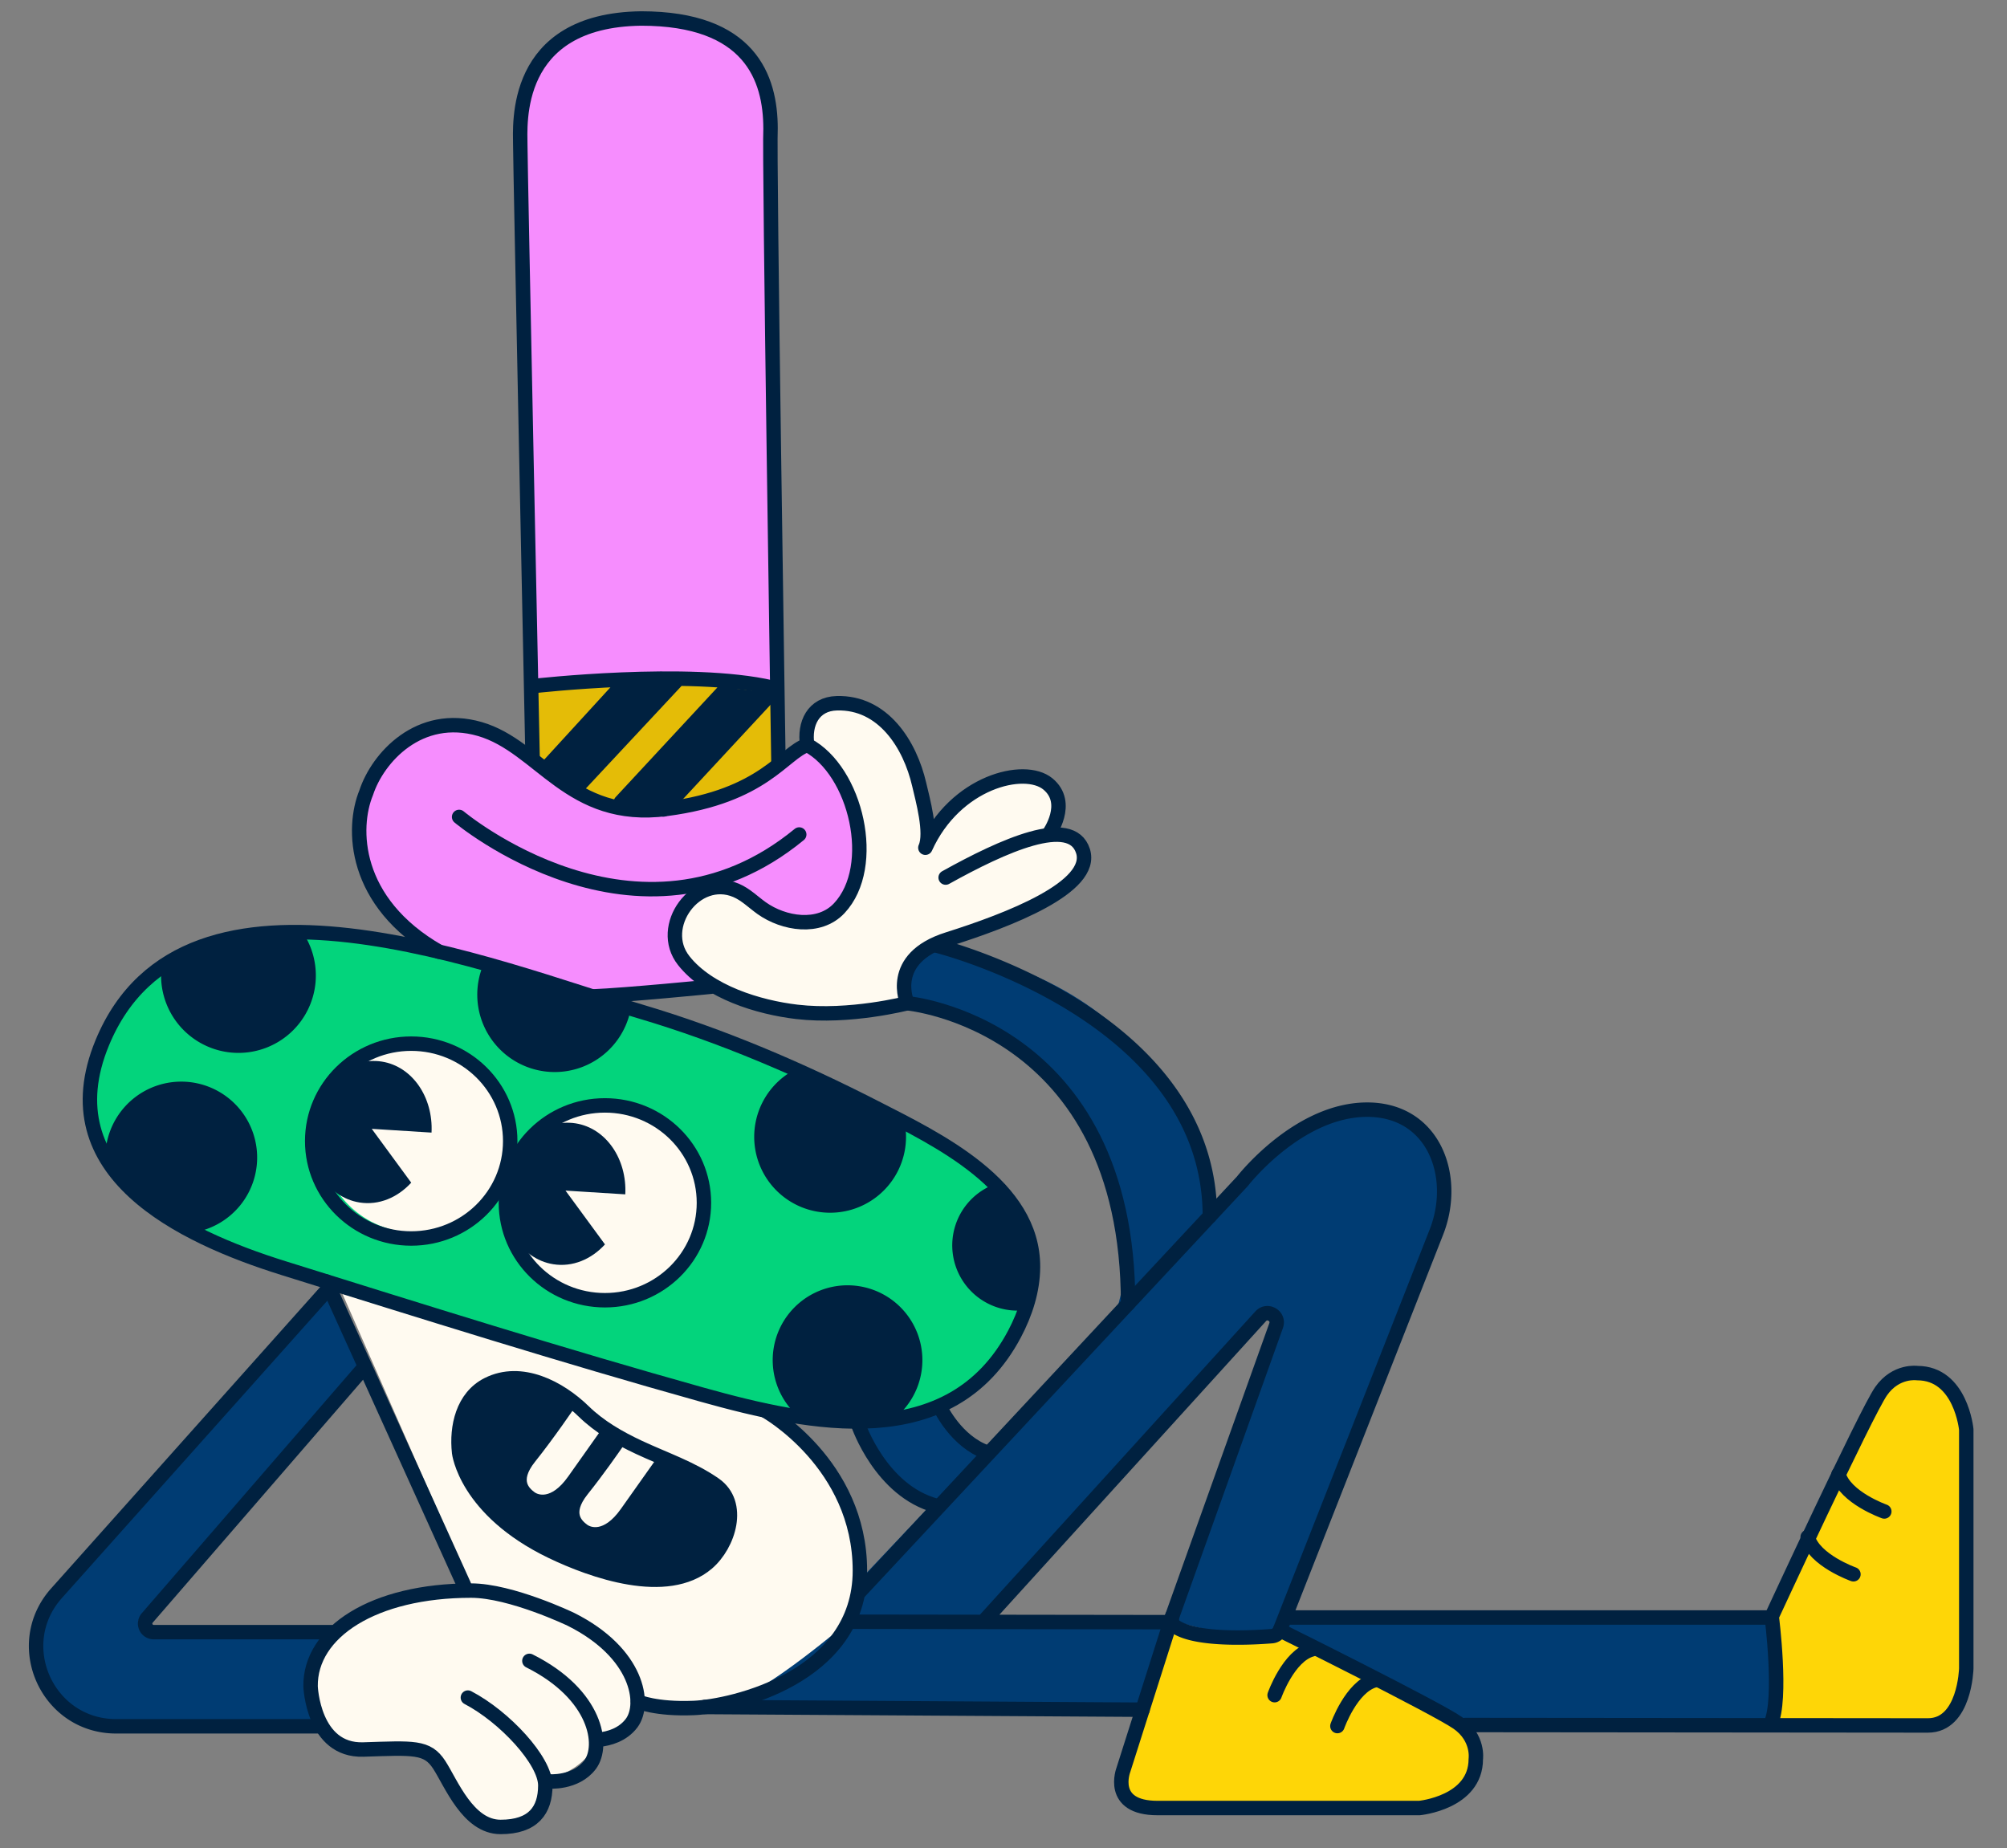 <svg xmlns="http://www.w3.org/2000/svg" xml:space="preserve" id="Layer_1" x="0" y="0" viewBox="0 0 139 128"><rect x="0" y="0" width="139" height="128" fill="#808080" stroke="none"/><style>.st0{fill:#fffaf0}.st4{fill:#fed607}.st5{fill:#003c73}.st6{fill:#002140}.st7{fill:none;stroke:#002140;stroke-width:1;stroke-linecap:round;stroke-linejoin:round}</style><path d="M22.46 119.21s.663 1.77 2.323 1.77 4.093.11 4.093.11l1.55 1.326s1.217 4.204 4.533 3.76 3.097-2.986 3.097-2.986 2.877-.664 3.317-2.987c0 0 2.653-.443 2.877-2.543 0 0 4.54 1.526 10.453-1.394s4.81-9.223 4.81-9.223-2.433-6.303-3.207-6.857c-.773-.553-2.987-2.433-2.987-2.433l-29.863-8.737 9.18 20.903c0 .001-13.383.884-10.176 9.291" class="st0"/><path d="M6.2 76.517s-.333 6.857 11.06 10.507S51.436 97.2 51.436 97.2s16.7 3.65 19.133-5.197-1.94-11.113-5.197-13.16c0 0-14.71-8.073-29.973-11.613s-23.116-3.98-27.316 2.877c-.883 2.433-1.99 5.42-1.88 6.413z" style="fill:#03d47c"/><path d="M28.763 85.367a6.526 6.526 0 1 0-6.527-6.526 6.526 6.526 0 0 0 6.527 6.526" class="st0"/><path d="M42.036 89.79a6.527 6.527 0 1 0 0-13.055 6.527 6.527 0 0 0 0 13.055" class="st0"/><path d="M36.836 52.187s-5.823-5.603-10.397 1.033c-4.57 6.637 3.097 12.093 3.097 12.093L41.186 69l7.817-.59s-4.423-3.097-1.327-6.047 5.16 2.803 8.997 1.033c3.833-1.77 3.393-8.997-.883-11.797l-1.623 1.18-.883-45.42s-1.473-6.783-8.847-6.34-7.817 4.423-8.257 8.407c-.443 3.98.663 42.763.663 42.763z" style="fill:#f68dfe"/><path d="M36.836 52.187s.027.02.073.06c.637.523 5.27 4.23 8.663 3.92 3.65-.333 8.073-3.43 8.073-3.43l.22-4.977s-7.853-2.543-17.033-.11v4.533z" style="fill:#e4bc07"/><path d="m81.076 112.793-3.65 10.397s-.333 1.88 2.877 1.88h18.803s2.764-1.217 2.877-2.987c.11-1.77-.663-2.877-.663-2.877l-12.387-5.973-7.853-.443zM122.992 111.356v7.744h11.17s2.1-1.217 2.1-3.98V98.64s-.883-3.317-3.096-3.54-3.43 1.77-3.43 1.77l-6.747 14.49z" class="st4"/><path d="m25.04 94.583-2.507-5.457L2.92 111.1s-.517 3.76.22 5.31 4.13 2.95 4.13 2.95l14.747-.147s-1.4-4.647 1.107-6.34l-12.757-.147-.81-.443L25.04 94.587zM47.603 118.62h31.41l1.917-6.49-22.12.146s-6.047 5.16-7.963 5.384c-1.917.223-3.244.96-3.244.96M88.929 113.016l12.276 6.527h21.234s.773-6.193-.111-7.743H89.039z" class="st5"/><path d="M80.929 112.13s5.457 1.88 8 .883l10.727-28.646s1.66-6.193-3.65-7.52-11.503 6.193-11.503 6.193l-24.996 26.433-.7 2.804 9.99-.037 18.58-21.346s1.217-.553.883 1.217c-.333 1.77-7.337 20.02-7.337 20.02z" class="st5"/><path d="m77.869 88.683-.663 2.653 5.087-4.423 1.55-4.093s-1.88-15.04-19.796-17.253c0 0-1.77.883-1.327 3.54 0 0 15.297 2.723 15.153 19.576z" class="st5"/><path d="M52.983 63.137s-.997-1.66-3.207-1.55c-2.213.11-2.987 1.55-2.987 2.433s1.327 4.313 6.083 5.31 9.51.22 9.51.22-.553-3.54 3.54-4.867 8.883-3.353 8.96-4.647c.073-1.29-.883-2.877-1.99-2.653 0 0 1.217-2.543-.663-3.317-1.88-.773-5.75.443-7.853 3.76 0 0-.773-7.41-5.197-8.96-2.763-1.217-3.317 2.543-3.317 2.543s6.747 6.527 2.1 11.17c-2.737 2.047-4.977.553-4.977.553z" class="st0"/><path d="M42.81 105.383s-.333 1.327-1.88.663c-1.55-.663-1.437-2.543-1.437-2.543s-2.803 1.55-3.097-.22c-.293-1.77-.883-1.55.333-2.763 1.217-1.214 2.653-3.54 2.653-3.54s-2.763-2.037-4.203-1.66-3.54 2.323-3.54 2.987c0 .663-.22 7.299 8.293 9.733 8.517 2.433 9.623-.334 10.177-1.66.553-1.327 1.66-2.654-.443-3.65-2.1-.997-3.87-1.55-3.87-1.55zM37.989 53.04l1.77 1.547 7.003-7.593-3.833.59zM42.636 55.84l3.463.15 7.67-7.963-3.17-.37zM20 64.54s-6.12.737-8.257 2.063c0 0 .147 7.52 6.193 5.677s2.95-7.667 2.063-7.743v.003zM13.583 75.38s-4.94 0-5.9 4.72c0 0 2.877 3.98 4.94 4.793 0 0 4.057-.073 4.57-3.613.517-3.54-1.99-5.823-3.613-5.9zM43.003 69.704s-7.667-2.803-8.997-2.727c-1.327.073-1.107 5.677 3.243 6.71s5.75-3.98 5.75-3.98zM62.322 77.667l-6.93-3.317s-2.213 1.953-2.433 3.17.37 5.53 3.613 5.9 5.9-2.36 5.75-5.75zM69.029 82.46s-2.727.737-2.58 3.907 4.497 3.833 4.497 3.833 2.213-5.973-1.917-7.743zM56.052 97.943l4.94.443s3.17-2.507 2.507-4.867-2.58-4.277-5.603-4.057-3.637 3.227-3.76 3.98c-.59 1.99 1.4 4.35 1.917 4.497z" class="st6"/><path d="m36.146 101.703 3.467-4.57s-4.35-3.467-7.003-.147c-2.653 3.316 1.697 7.963 1.697 7.963s5.9 4.35 10.323 4.496 5.823-3.316 5.823-3.316l-.22-2.58-4.277-2.507-3.98 5.237s-1.107-.074-1.77-.294-.443-2.653-.443-2.653-2.543.92-3.04.424-.57-2.047-.57-2.047z" class="st6"/><path d="M59.446 98.607s2.507 5.456 4.94 5.75l3.907-3.614-3.317-3.54-5.53 1.4z" class="st5"/><path d="M31.797 56.58s12.387 10.397 23.556 1.217M44.403 70.07c-9.97-2.957-31.536-11.853-37.32 2.15-3.72 9.003 5.47 13.4 12.553 15.61 9.643 3.01 19.283 6.05 29.013 8.77 7.5 2.093 17.193 4.133 21.613-4.207.757-1.43 1.27-3.013 1.28-4.63.03-5.683-6.627-8.846-10.913-11.043-5.173-2.65-10.646-4.996-16.226-6.65" class="st7"/><path d="M28.479 85.777c3.787 0 6.857-3.02 6.857-6.747s-3.07-6.747-6.857-6.747-6.857 3.021-6.857 6.747c.001 3.726 3.071 6.747 6.857 6.747" class="st7"/><path d="m25.75 78.183 4.137.26c.123-2.443-1.323-4.58-3.437-4.917-2.293-.363-4.497 1.527-4.927 4.22s1.083 5.173 3.377 5.537c1.337.213 2.64-.343 3.58-1.373l-2.733-3.727z" class="st6"/><path d="M41.896 90.053c3.787 0 6.857-3.021 6.857-6.747s-3.07-6.747-6.857-6.747-6.857 3.021-6.857 6.747 3.07 6.747 6.857 6.747" class="st7"/><path d="m39.169 82.46 4.137.26c.123-2.443-1.323-4.58-3.437-4.917-2.293-.363-4.497 1.527-4.927 4.22-.427 2.693 1.083 5.173 3.377 5.537 1.337.213 2.64-.343 3.58-1.373l-2.733-3.727z" class="st6"/><path d="M49.233 68.34s-5.77.573-8.213.673M36.883 52.377s-.85-41-.85-42.35-.587-8.633 8.373-8.746c7.52 0 8.96 4.093 8.96 7.63-.11 1.437.547 43.906.547 43.906" class="st7"/><path d="M36.993 47.51s10.727-1.217 16.48.11M37.843 53.187l5.603-6.12M39.979 54.514l7.01-7.51M43.003 55.547l7.743-8.343M45.953 56.064l7.743-8.343M65.493 60.78c3.98-2.213 8.7-4.35 9.51-1.843s-5.16 4.793-9.363 6.12-2.803 4.423-2.803 4.423-3.98 1.033-7.647.6c-2.647-.31-6.12-1.367-7.843-3.557-1.84-2.34.83-6.043 3.63-4.857.667.283 1.19.817 1.78 1.237 1.523 1.08 3.97 1.49 5.367 0 2.723-2.9 1.173-9.52-2.213-11.307" class="st7"/><path d="M72.642 57.757s1.55-2.137-.073-3.467c-1.623-1.327-6.413-.147-8.48 4.423.463-1.023-.193-3.37-.427-4.377-.64-2.773-2.497-5.72-5.707-5.63-1.637.043-2.273 1.423-2.05 2.893-1.66.553-2.987 3.54-9.733 4.423s-8.737-4.313-12.94-5.53-7.077 1.99-7.87 4.41c-.993 2.407-.967 7.57 5.033 11.01M32.13 109.776l-9.513-21.013M44.182 117.85s1.217.553 3.87.443 11.503-2.1 11.503-9.51-6.527-11.06-6.527-11.06" class="st7"/><path d="M31.796 100.596s.443 3.98 6.413 6.857c2.807 1.35 7.977 3.19 10.77.81 1.49-1.27 2.397-4.14.513-5.453-1.603-1.117-3.483-1.744-5.247-2.57-1.38-.647-2.72-1.417-3.82-2.487-1.673-1.63-4.317-3.03-6.64-1.863-1.73.87-2.183 2.933-1.987 4.71z" class="st7"/><path d="M39.373 97.223s-1.383 2.047-2.71 3.707-.387 2.49.057 2.82c.443.333 1.697.7 3.04-1.2 1.347-1.9 2.323-3.28 2.323-3.28M42.839 99.74c-.417.607-1.49 2.143-2.53 3.44-1.327 1.66-.387 2.49.057 2.82.443.333 1.697.7 3.04-1.2 1.347-1.9 2.323-3.28 2.323-3.28M37.99 123.38s1.88.166 2.877-1.16c.997-1.327.443-4.867-4.203-7.19" class="st7"/><path d="M41.516 120.486c.64-.07 1.603-.316 2.227-1.143.997-1.327.443-4.867-4.203-7.19 0 0-4.147-1.99-6.913-1.99-6.747 0-11.17 2.877-11.117 6.637 0 0 .167 4.48 3.65 4.37s4.423-.22 5.253 1.05c.83 1.273 1.99 4.313 4.257 4.313s3.097-1.16 3.097-2.877-2.82-4.756-5.363-6.083" class="st7"/><path d="M22.95 113.04H10.643a.592.592 0 0 1-.447-.98L25.053 94.9" class="st7"/><path d="m22.836 89.15-18.92 21.193c-3.183 3.567-.653 9.22 4.13 9.22h13.96M80.829 112.35l-21.826-.03M48.819 118.226l30.313.187M59.52 110.257l26.526-28.443s.02-.023.03-.037c.25-.313 3.983-4.923 8.613-4.923s6.3 4.643 4.793 8.48l-10.843 27.579a.64.64 0 0 1-.54.404c-1.267.103-5.217.333-6.683-.654-.237-.156-.32-.463-.227-.73l7.193-20.126c.233-.657-.603-1.157-1.07-.643l-19.016 20.94" class="st7"/><path d="m81.189 111.93-3.383 10.64s-1.033 2.653 2.36 2.653h18.137s3.907-.37 3.907-3.393c0 0 .22-1.474-1.254-2.507S88.64 112.91 88.64 112.91" class="st7"/><path d="M88.276 117.406s.96-2.726 2.58-3.169M92.625 119.546s.96-2.726 2.58-3.17M101.472 119.473s29.493.03 32.053.03 2.654-3.94 2.654-3.94V99.007s-.37-3.907-3.394-3.907c0 0-1.473-.22-2.506 1.253-1.034 1.473-7.574 15.6-7.574 15.6s.737 5.75-.073 7.447" class="st7"/><path d="M128.365 109.033s-2.726-.96-3.17-2.58M130.502 104.683s-2.727-.96-3.17-2.58M89.159 112.026h33.55M59.446 98.68s1.55 4.57 5.383 5.603M65.122 97.5s1.107 2.36 3.243 3.096M62.836 69.484s15.293 1.377 15.293 20.817" class="st7"/><path d="M64.902 65.5s18.89 4.723 18.89 18.73M55.839 97.91a4.683 4.683 0 1 1 5.293.293M71.039 90.233q-.28.04-.57.04a4.02 4.02 0 0 1-1.21-7.853M62.139 77.72a4.757 4.757 0 1 1-6.704-3.273M7.844 80.847a4.757 4.757 0 1 1 5.14 4.06M20.413 64.66a4.861 4.861 0 0 1-3.897 7.763 4.86 4.86 0 0 1-4.787-5.703M43.183 69.84a4.861 4.861 0 1 1-9.267-2.79" class="st7"/></svg>